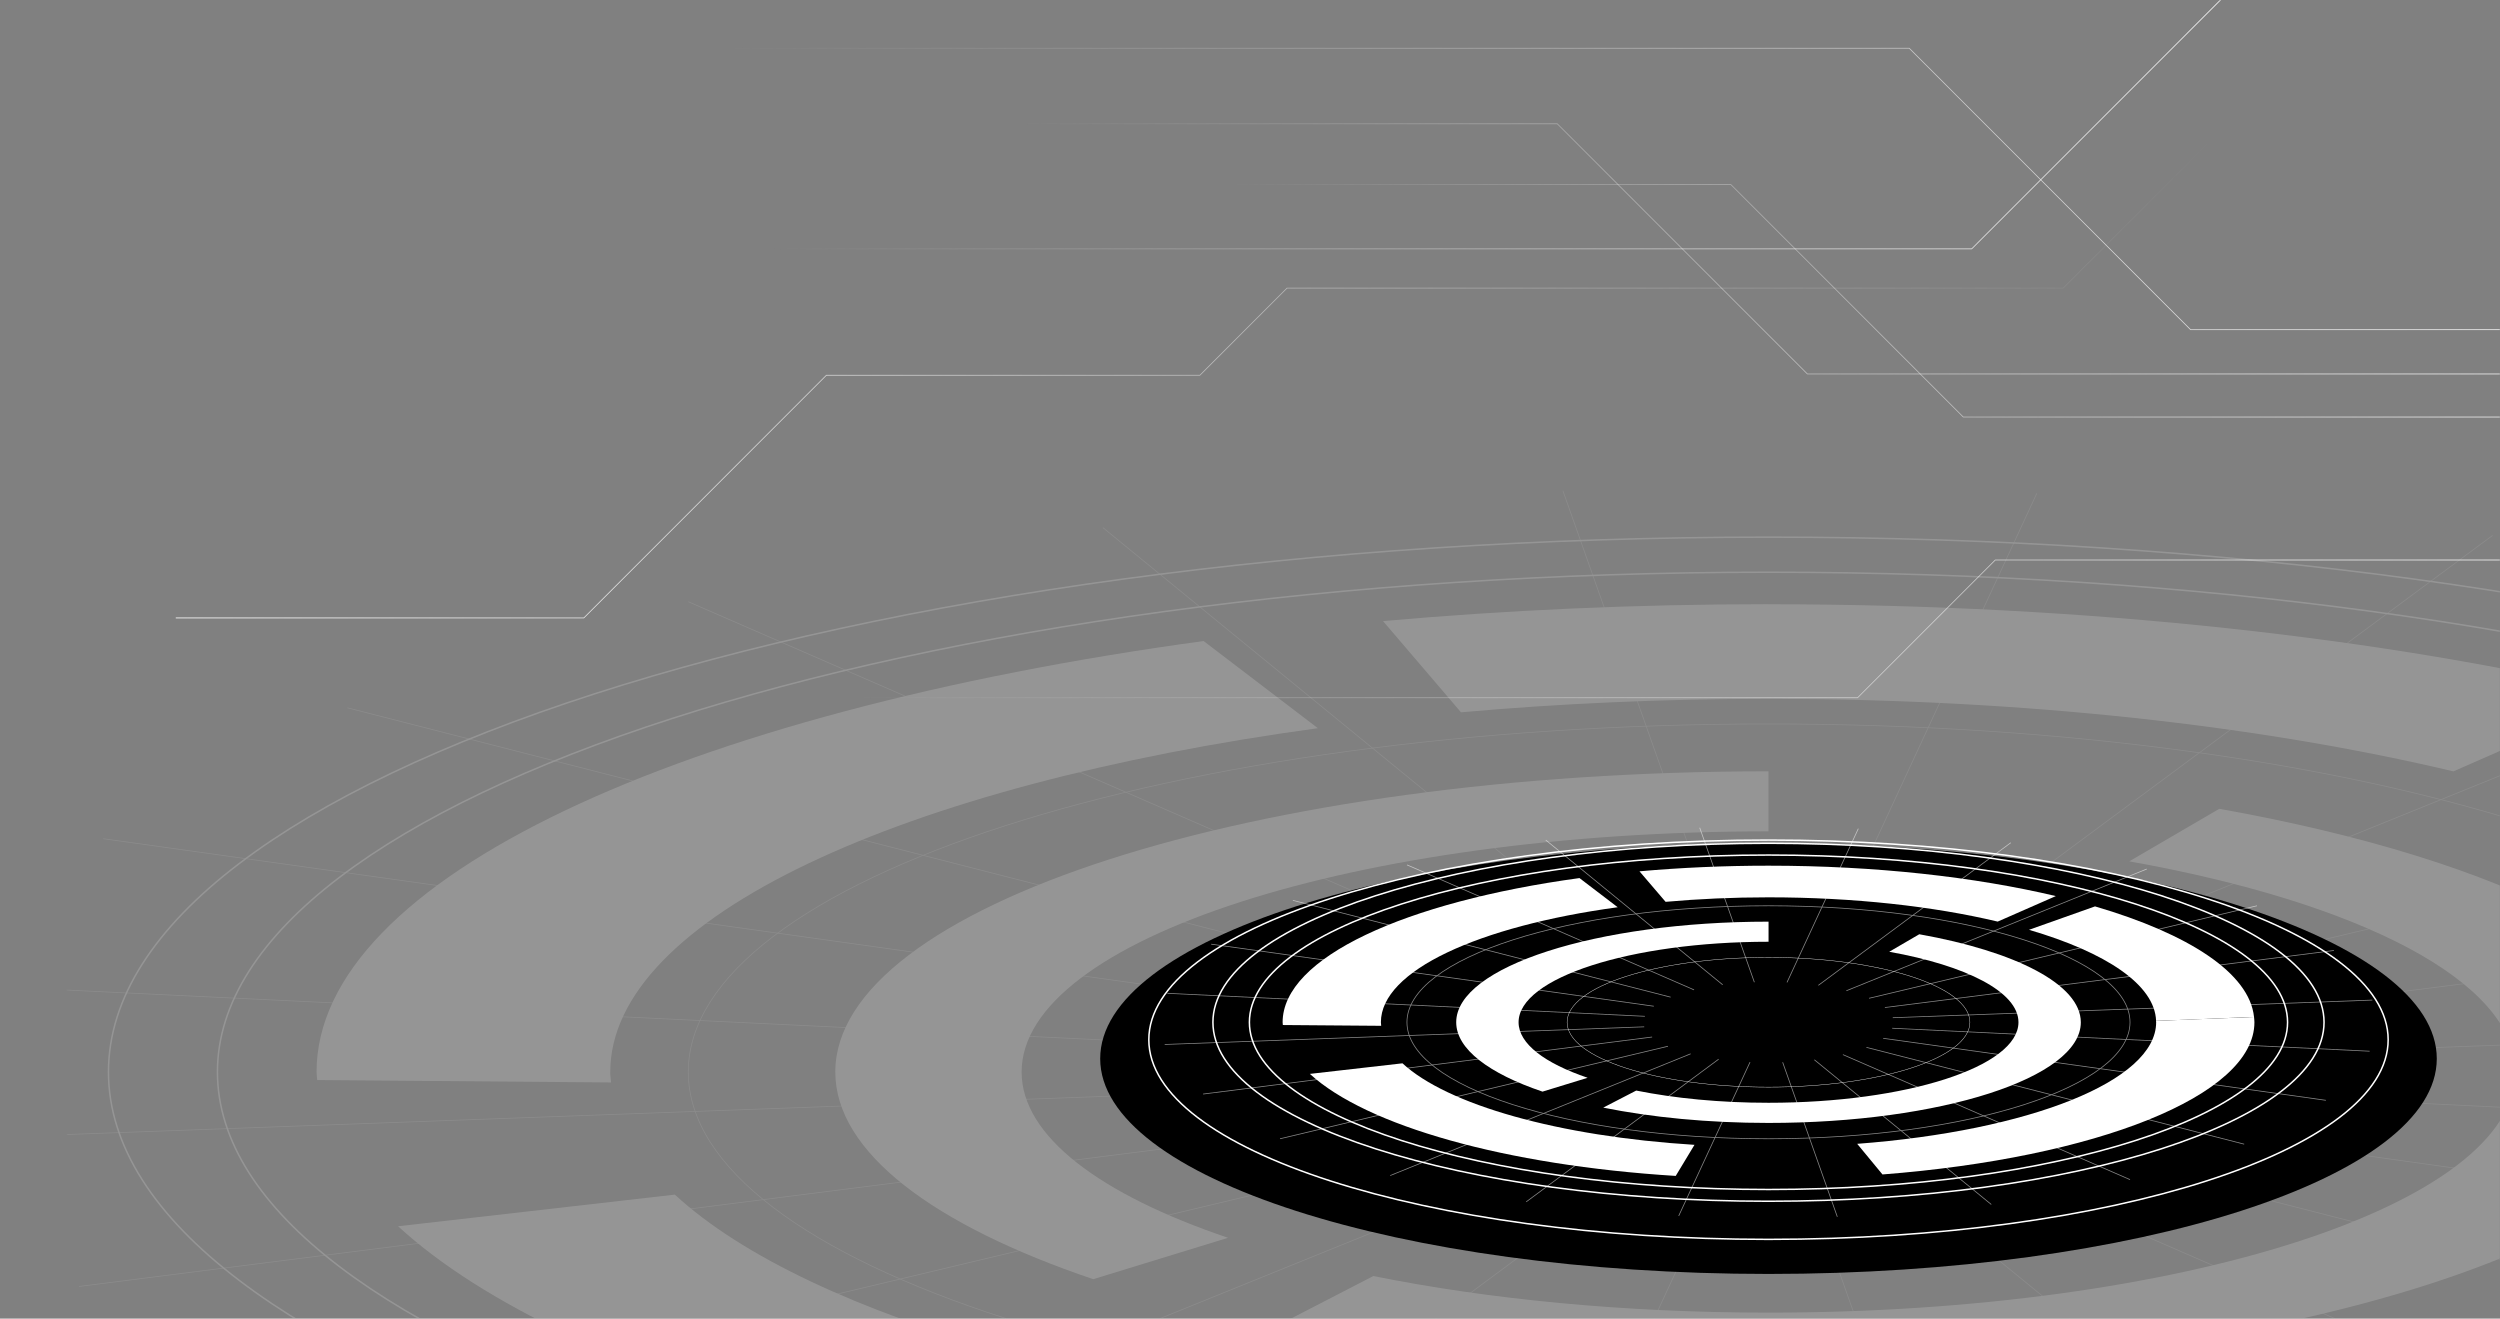 <svg width="1640" height="865" viewBox="0 0 1640 865" fill="none" xmlns="http://www.w3.org/2000/svg">
<rect x="0" y="0" width="1640" height="865" fill="#808080" stroke="none"/>
<g clip-path="url(#clip0_2449_1483)">
<mask id="mask0_2449_1483" style="mask-type:luminance" maskUnits="userSpaceOnUse" x="43" y="297" width="1597" height="568">
<path d="M1640 297.555H43.906V865H1640V297.555Z" fill="white"/>
</mask>
<g mask="url(#mask0_2449_1483)">
<g style="mix-blend-mode:overlay" opacity="0.17">
<path d="M1160.13 830.391C1378.15 830.391 1554.89 773.455 1554.89 703.221C1554.89 632.987 1378.15 576.051 1160.13 576.051C942.115 576.051 765.375 632.987 765.375 703.221C765.375 773.455 942.115 830.391 1160.13 830.391Z" stroke="white" stroke-width="0.25" stroke-miterlimit="10"/>
<path d="M1919.74 700.488C1919.74 701.411 1919.96 702.334 1919.96 703.258C1919.96 818.978 1669.43 916.119 1334.05 941.531L1383.56 1001.55C1801.29 969.085 2112.64 847.714 2112.64 703.295C2112.64 699.823 2112.19 696.351 2111.82 692.879L1919.74 700.525V700.488Z" fill="white"/>
<path d="M1160.13 396.358C1072.58 396.358 987.843 400.274 907.273 407.439L958.414 467.275C1022.7 461.55 1090.27 458.448 1160.13 458.448C1328.14 458.448 1483.48 476.14 1609.43 506.021L1723.38 456.01C1565.49 418.594 1370.75 396.395 1160.17 396.395L1160.13 396.358Z" fill="white"/>
<path d="M400.336 703.221C400.336 602.017 591.974 514.923 864.513 477.691L789.557 420.515C447.932 467.165 207.664 576.31 207.664 703.221C207.664 704.994 207.996 706.73 208.07 708.503L400.853 710.091C400.668 707.801 400.299 705.511 400.299 703.221H400.336Z" fill="white"/>
<path d="M978.28 1004.43L1015.06 943.489C748.093 926.794 530.718 864.927 442.69 783.668L261.133 804.426C371.758 906.11 644.003 983.491 978.243 1004.4L978.28 1004.43Z" fill="white"/>
<path d="M805.583 811.997C721.801 783.667 670.181 745.364 670.181 703.221C670.181 616.163 889.992 545.357 1160.13 545.357V505.983C822.568 505.983 547.961 594.482 547.961 703.221C547.961 755.854 612.431 803.723 717.149 839.145L805.583 811.997Z" fill="white"/>
<path d="M1455.82 530.583L1396.78 565.044C1547.69 591.97 1650.12 643.791 1650.12 703.221C1650.12 790.279 1430.31 861.085 1160.17 861.085C1065.01 861.085 976.172 852.257 900.92 837.076L836.266 870.466C930.312 889.451 1041.31 900.458 1160.2 900.458C1497.77 900.458 1772.37 811.96 1772.37 703.221C1772.37 628.98 1644.39 564.232 1455.86 530.583H1455.82Z" fill="white"/>
<path d="M1160.13 1031.06C1722.08 1031.06 2177.62 884.284 2177.62 703.221C2177.62 522.159 1722.08 375.379 1160.13 375.379C598.187 375.379 142.641 522.159 142.641 703.221C142.641 884.284 598.187 1031.06 1160.13 1031.06Z" stroke="white" stroke-miterlimit="10"/>
<g style="mix-blend-mode:overlay" opacity="0.53">
<path d="M1160.13 931.521C1551.49 931.521 1868.75 829.308 1868.75 703.221C1868.75 577.134 1551.49 474.921 1160.13 474.921C768.774 474.921 451.516 577.134 451.516 703.221C451.516 829.308 768.774 931.521 1160.13 931.521Z" stroke="white" stroke-width="0.5" stroke-miterlimit="10"/>
<path d="M451.516 394.733L1014.28 639.729" stroke="white" stroke-width="0.5" stroke-miterlimit="10"/>
<path d="M227.867 464.32L968.24 654.06" stroke="white" stroke-width="0.5" stroke-miterlimit="10"/>
<path d="M67.727 550.196L935.304 671.715" stroke="white" stroke-width="0.5" stroke-miterlimit="10"/>
<path d="M-17.977 646.524L917.652 691.549" stroke="white" stroke-width="0.5" stroke-miterlimit="10"/>
<path d="M-23.406 746.694L916.543 712.159" stroke="white" stroke-width="0.5" stroke-miterlimit="10"/>
<path d="M51.844 843.91L932.012 732.179" stroke="white" stroke-width="0.5" stroke-miterlimit="10"/>
<path d="M202.648 931.521L963.071 750.203" stroke="white" stroke-width="0.5" stroke-miterlimit="10"/>
<path d="M418.656 1003.62L1007.53 765.052" stroke="white" stroke-width="0.5" stroke-miterlimit="10"/>
<path d="M685.211 1055.22L1062.39 775.689" stroke="white" stroke-width="0.5" stroke-miterlimit="10"/>
<path d="M984.148 1082.81L1123.91 781.34" stroke="white" stroke-width="0.5" stroke-miterlimit="10"/>
<path d="M1295.06 1084.55L1187.94 781.71" stroke="white" stroke-width="0.5" stroke-miterlimit="10"/>
<path d="M1596.8 1060.32L1250.01 776.724" stroke="white" stroke-width="0.5" stroke-miterlimit="10"/>
<path d="M1868.75 1011.75L1306.02 766.714" stroke="white" stroke-width="0.5" stroke-miterlimit="10"/>
<path d="M2092.44 942.122L1352.03 752.383" stroke="white" stroke-width="0.5" stroke-miterlimit="10"/>
<path d="M2252.58 856.246L1385 734.728" stroke="white" stroke-width="0.5" stroke-miterlimit="10"/>
<path d="M2338.29 759.917L1402.66 714.893" stroke="white" stroke-width="0.5" stroke-miterlimit="10"/>
<path d="M2343.71 659.747L1403.76 694.282" stroke="white" stroke-width="0.5" stroke-miterlimit="10"/>
<path d="M2268.46 562.532L1388.25 674.263" stroke="white" stroke-width="0.5" stroke-miterlimit="10"/>
<path d="M2117.66 474.921L1357.23 656.239" stroke="white" stroke-width="0.5" stroke-miterlimit="10"/>
<path d="M1901.65 402.858L1312.78 641.39" stroke="white" stroke-width="0.5" stroke-miterlimit="10"/>
<path d="M1635.09 351.26L1257.91 630.79" stroke="white" stroke-width="0.5" stroke-miterlimit="10"/>
<path d="M1336.15 323.632L1196.39 625.102" stroke="white" stroke-width="0.5" stroke-miterlimit="10"/>
<path d="M1025.25 321.896L1132.37 624.732" stroke="white" stroke-width="0.5" stroke-miterlimit="10"/>
<path d="M723.5 346.125L1070.26 629.718" stroke="white" stroke-width="0.5" stroke-miterlimit="10"/>
</g>
<path d="M1160.13 1054.07C1761.56 1054.07 2249.11 896.991 2249.11 703.221C2249.11 509.45 1761.56 352.367 1160.13 352.367C558.708 352.367 71.156 509.45 71.156 703.221C71.156 896.991 558.708 1054.07 1160.13 1054.07Z" stroke="white" stroke-miterlimit="10"/>
</g>
</g>
<mask id="mask1_2449_1483" style="mask-type:luminance" maskUnits="userSpaceOnUse" x="0" y="0" width="1640" height="635">
<path d="M1640 0H0V634.188H1640V0Z" fill="white"/>
</mask>
<g mask="url(#mask1_2449_1483)">
<path style="mix-blend-mode:overlay" d="M1461.25 81.222L1353.46 189H844.275L787.116 246.177H542.085L382.978 405.37H115.312" stroke="url(#paint0_linear_2449_1483)" stroke-width="0.5" stroke-miterlimit="10"/>
<path d="M806.203 121.001H1135.38L1287.92 273.583H1698.74" stroke="url(#paint1_linear_2449_1483)" stroke-width="0.5" stroke-miterlimit="10"/>
<path d="M663.898 81.222H1021.59L1185.64 245.328H1676.55" stroke="url(#paint2_linear_2449_1483)" stroke-width="0.5" stroke-miterlimit="10"/>
<path d="M322.055 509.012L490.726 340.289H1170.25L1274.67 444.744H1698.75" stroke="url(#paint3_linear_2449_1483)" stroke-width="0.5" stroke-miterlimit="10"/>
<path d="M1723.01 367.363H1308.9L1218.58 457.708H554.422" stroke="url(#paint4_linear_2449_1483)" stroke-width="0.5" stroke-miterlimit="10"/>
<path d="M506.047 163.256H1293.42L1494.51 -37.897" stroke="url(#paint5_linear_2449_1483)" stroke-width="0.5" stroke-miterlimit="10"/>
<path d="M468.789 31.653H1252.47L1437.02 216.259H1770.45" stroke="url(#paint6_linear_2449_1483)" stroke-width="0.5" stroke-miterlimit="10"/>
</g>
<path style="mix-blend-mode:screen" d="M1160.13 729.445C1260.99 729.445 1342.76 703.102 1342.76 670.606C1342.76 638.111 1260.99 611.768 1160.13 611.768C1059.27 611.768 977.5 638.111 977.5 670.606C977.5 703.102 1059.27 729.445 1160.13 729.445Z" fill="url(#paint7_radial_2449_1483)"/>
<path style="mix-blend-mode:screen" d="M1160.13 698.05C1215.33 698.05 1260.08 683.63 1260.08 665.842C1260.08 648.054 1215.33 633.634 1160.13 633.634C1104.92 633.634 1060.17 648.054 1060.17 665.842C1060.17 683.63 1104.92 698.05 1160.13 698.05Z" fill="url(#paint8_radial_2449_1483)"/>
<path style="mix-blend-mode:screen" d="M1160.13 716.444C1241.89 716.444 1308.16 695.096 1308.16 668.76C1308.16 642.425 1241.89 621.076 1160.13 621.076C1078.38 621.076 1012.1 642.425 1012.1 668.76C1012.1 695.096 1078.38 716.444 1160.13 716.444Z" fill="url(#paint9_radial_2449_1483)"/>
<path style="mix-blend-mode:screen" d="M1160.13 835.71C1402.25 835.71 1598.53 772.473 1598.53 694.467C1598.53 616.461 1402.25 553.225 1160.13 553.225C918.007 553.225 721.727 616.461 721.727 694.467C721.727 772.473 918.007 835.71 1160.13 835.71Z" fill="url(#paint10_radial_2449_1483)"/>
<g style="mix-blend-mode:overlay">
<path d="M1160.13 813.031C1384.63 813.031 1566.63 754.392 1566.63 682.056C1566.63 609.721 1384.63 551.082 1160.13 551.082C935.622 551.082 753.625 609.721 753.625 682.056C753.625 754.392 935.622 813.031 1160.13 813.031Z" stroke="white" stroke-miterlimit="10"/>
</g>
<g style="mix-blend-mode:overlay">
<path d="M1160.13 713.157C1233.1 713.157 1292.25 694.106 1292.25 670.607C1292.25 647.107 1233.1 628.057 1160.13 628.057C1087.17 628.057 1028.02 647.107 1028.02 670.607C1028.02 694.106 1087.17 713.157 1160.13 713.157Z" stroke="white" stroke-width="0.25" stroke-miterlimit="10"/>
<path d="M1414.35 669.682C1414.35 669.978 1414.43 670.31 1414.43 670.606C1414.43 709.315 1330.57 741.855 1218.32 750.35L1234.9 770.443C1374.7 759.584 1478.9 718.955 1478.9 670.606C1478.9 669.424 1478.75 668.279 1478.64 667.134L1414.35 669.682Z" fill="white"/>
<path d="M1414.35 669.682L1478.64 667.134C1475.65 638.435 1436.03 612.69 1374.33 594.592L1331.02 609.957C1381.6 624.768 1413.58 646.043 1414.39 669.682H1414.35Z" fill="white"/>
<path d="M1160.13 567.888C1130.81 567.888 1102.49 569.18 1075.5 571.581L1092.63 591.6C1114.16 589.68 1136.76 588.646 1160.13 588.646C1216.37 588.646 1268.36 594.555 1310.49 604.565L1348.63 587.833C1295.79 575.312 1230.62 567.888 1160.13 567.888Z" fill="white"/>
<path d="M905.869 670.606C905.869 636.736 970.006 607.594 1061.21 595.146L1036.14 576.014C921.82 591.638 841.398 628.167 841.398 670.643C841.398 671.234 841.509 671.825 841.546 672.416L906.053 672.933C905.979 672.158 905.869 671.419 905.869 670.643V670.606Z" fill="white"/>
<path d="M1099.28 771.404L1111.58 751.015C1022.22 745.438 949.48 724.717 920.014 697.532L859.273 704.476C896.309 738.494 987.401 764.423 1099.28 771.404Z" fill="white"/>
<path d="M1041.49 707.026C1013.47 697.533 996.186 684.716 996.186 670.607C996.186 641.464 1069.74 617.789 1160.17 617.789V604.603C1047.18 604.603 955.273 634.225 955.273 670.607C955.273 688.225 976.837 704.255 1011.88 716.112L1041.49 707.026Z" fill="white"/>
<path d="M1259.09 612.839L1239.33 624.363C1289.84 633.375 1324.11 650.735 1324.11 670.606C1324.11 699.749 1250.56 723.425 1160.13 723.425C1128.3 723.425 1098.54 720.47 1073.36 715.41L1051.72 726.601C1083.18 732.954 1120.32 736.648 1160.13 736.648C1273.12 736.648 1365.02 707.025 1365.02 670.643C1365.02 645.786 1322.19 624.141 1259.09 612.876V612.839Z" fill="white"/>
<path d="M1160.13 780.306C1348.19 780.306 1500.64 731.192 1500.64 670.607C1500.64 610.021 1348.19 560.907 1160.13 560.907C972.064 560.907 819.609 610.021 819.609 670.607C819.609 731.192 972.064 780.306 1160.13 780.306Z" stroke="white" stroke-miterlimit="10"/>
<g style="mix-blend-mode:overlay" opacity="0.53">
<path d="M1160.13 747.027C1291.11 747.027 1397.29 712.812 1397.29 670.607C1397.29 628.401 1291.11 594.187 1160.13 594.187C1029.14 594.187 922.961 628.401 922.961 670.607C922.961 712.812 1029.14 747.027 1160.13 747.027Z" stroke="white" stroke-width="0.5" stroke-miterlimit="10"/>
<path d="M923 567.371L1111.31 649.369" stroke="white" stroke-width="0.5" stroke-miterlimit="10"/>
<path d="M848.117 590.641L1095.92 654.133" stroke="white" stroke-width="0.5" stroke-miterlimit="10"/>
<path d="M794.539 619.377L1084.88 660.08" stroke="white" stroke-width="0.5" stroke-miterlimit="10"/>
<path d="M765.852 651.621L1079.01 666.691" stroke="white" stroke-width="0.5" stroke-miterlimit="10"/>
<path d="M764.039 685.16L1078.6 673.599" stroke="white" stroke-width="0.5" stroke-miterlimit="10"/>
<path d="M789.219 717.699L1083.8 680.283" stroke="white" stroke-width="0.5" stroke-miterlimit="10"/>
<path d="M839.695 747.026L1094.18 686.341" stroke="white" stroke-width="0.5" stroke-miterlimit="10"/>
<path d="M911.992 771.146L1109.06 691.291" stroke="white" stroke-width="0.5" stroke-miterlimit="10"/>
<path d="M1001.2 788.394L1127.41 694.836" stroke="white" stroke-width="0.5" stroke-miterlimit="10"/>
<path d="M1101.23 797.629L1148.02 696.757" stroke="white" stroke-width="0.5" stroke-miterlimit="10"/>
<path d="M1205.28 798.22L1169.43 696.868" stroke="white" stroke-width="0.5" stroke-miterlimit="10"/>
<path d="M1306.27 790.131L1190.22 695.206" stroke="white" stroke-width="0.5" stroke-miterlimit="10"/>
<path d="M1397.3 773.842L1208.95 691.845" stroke="white" stroke-width="0.5" stroke-miterlimit="10"/>
<path d="M1472.18 750.573L1224.38 687.08" stroke="white" stroke-width="0.5" stroke-miterlimit="10"/>
<path d="M1525.76 721.799L1235.38 681.133" stroke="white" stroke-width="0.5" stroke-miterlimit="10"/>
<path d="M1554.45 689.591L1241.29 674.521" stroke="white" stroke-width="0.5" stroke-miterlimit="10"/>
<path d="M1556.25 656.054L1241.66 667.615" stroke="white" stroke-width="0.5" stroke-miterlimit="10"/>
<path d="M1531.07 623.514L1236.48 660.93" stroke="white" stroke-width="0.5" stroke-miterlimit="10"/>
<path d="M1480.59 594.187L1226.11 654.872" stroke="white" stroke-width="0.5" stroke-miterlimit="10"/>
<path d="M1408.3 570.067L1211.23 649.923" stroke="white" stroke-width="0.5" stroke-miterlimit="10"/>
<path d="M1319.09 552.818L1192.84 646.377" stroke="white" stroke-width="0.5" stroke-miterlimit="10"/>
<path d="M1219.06 543.584L1172.27 644.456" stroke="white" stroke-width="0.5" stroke-miterlimit="10"/>
<path d="M1115.01 542.993L1150.86 644.345" stroke="white" stroke-width="0.5" stroke-miterlimit="10"/>
<path d="M1014.02 551.082L1130.07 646.007" stroke="white" stroke-width="0.5" stroke-miterlimit="10"/>
</g>
<path d="M1160.12 788.025C1361.4 788.025 1524.57 735.455 1524.57 670.606C1524.57 605.758 1361.4 553.188 1160.12 553.188C958.847 553.188 795.68 605.758 795.68 670.606C795.68 735.455 958.847 788.025 1160.12 788.025Z" stroke="white" stroke-miterlimit="10"/>
</g>
</g>
<defs>
<linearGradient id="paint0_linear_2449_1483" x1="115.312" y1="243.407" x2="1461.87" y2="243.407" gradientUnits="userSpaceOnUse">
<stop stop-color="white"/>
<stop offset="1" stop-color="#F1F1F1" stop-opacity="0"/>
</linearGradient>
<linearGradient id="paint1_linear_2449_1483" x1="806.203" y1="197.31" x2="1698.74" y2="197.31" gradientUnits="userSpaceOnUse">
<stop stop-color="#F1F1F1" stop-opacity="0"/>
<stop offset="1" stop-color="white"/>
</linearGradient>
<linearGradient id="paint2_linear_2449_1483" x1="663.898" y1="163.256" x2="1676.55" y2="163.256" gradientUnits="userSpaceOnUse">
<stop stop-color="#F1F1F1" stop-opacity="0"/>
<stop offset="1" stop-color="white"/>
</linearGradient>
<linearGradient id="paint3_linear_2449_1483" x1="321.39" y1="424.503" x2="3.692" y2="424.503" gradientUnits="userSpaceOnUse">
<stop stop-color="#F1F1F1" stop-opacity="0"/>
<stop offset="1" stop-color="white"/>
</linearGradient>
<linearGradient id="paint4_linear_2449_1483" x1="554.422" y1="412.536" x2="1723.01" y2="412.536" gradientUnits="userSpaceOnUse">
<stop stop-color="#F1F1F1" stop-opacity="0"/>
<stop offset="1" stop-color="white"/>
</linearGradient>
<linearGradient id="paint5_linear_2449_1483" x1="506.047" y1="62.828" x2="1495.18" y2="62.828" gradientUnits="userSpaceOnUse">
<stop stop-color="#F1F1F1" stop-opacity="0"/>
<stop offset="1" stop-color="white"/>
</linearGradient>
<linearGradient id="paint6_linear_2449_1483" x1="468.789" y1="123.956" x2="1770.45" y2="123.956" gradientUnits="userSpaceOnUse">
<stop stop-color="#F1F1F1" stop-opacity="0"/>
<stop offset="1" stop-color="white"/>
</linearGradient>
<radialGradient id="paint7_radial_2449_1483" cx="0" cy="0" r="1" gradientUnits="userSpaceOnUse" gradientTransform="translate(1160.13 671.079) scale(176.13 52.855)">
<stop stop-color="white"/>
<stop offset="1"/>
</radialGradient>
<radialGradient id="paint8_radial_2449_1483" cx="0" cy="0" r="1" gradientUnits="userSpaceOnUse" gradientTransform="translate(1.843 666.326) scale(96.41 28.932)">
<stop stop-color="white"/>
<stop offset="1"/>
</radialGradient>
<radialGradient id="paint9_radial_2449_1483" cx="0" cy="0" r="1" gradientUnits="userSpaceOnUse" gradientTransform="translate(1160.13 669.233) scale(142.787 42.849)">
<stop stop-color="white"/>
<stop offset="1"/>
</radialGradient>
<radialGradient id="paint10_radial_2449_1483" cx="0" cy="0" r="1" gradientUnits="userSpaceOnUse" gradientTransform="translate(1.847 694.97) scale(422.859 126.897)">
<stop stop-color="white"/>
<stop offset="1"/>
</radialGradient>
<clipPath id="clip0_2449_1483">
<rect width="1640" height="865" fill="white"/>
</clipPath>
</defs>
</svg>
